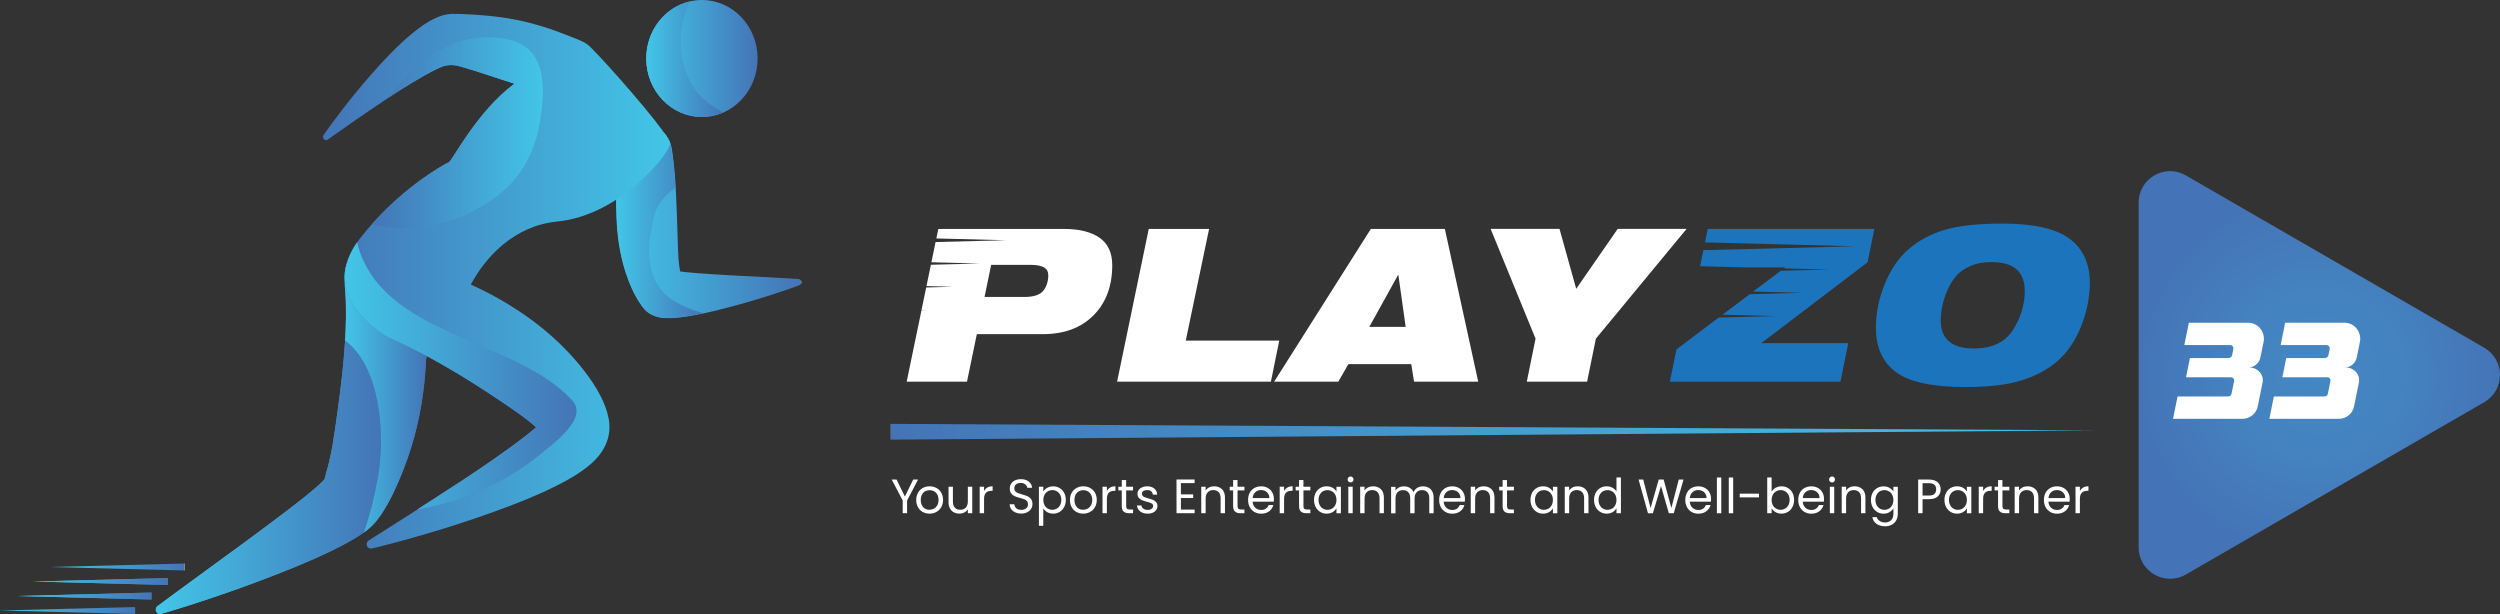<?xml version="1.0" encoding="UTF-8"?>
<svg id="Layer_2" data-name="Layer 2" xmlns="http://www.w3.org/2000/svg" xmlns:xlink="http://www.w3.org/1999/xlink" viewBox="0 0 861.63 211.64">
  <rect x="0" y="0" width="861.63" height="211.64" fill="#333333" stroke="none"/>
  <defs>
    <style>
      .cls-1 {
        fill: url(#New_Gradient_Swatch_3-11);
      }

      .cls-1, .cls-2, .cls-3, .cls-4, .cls-5, .cls-6, .cls-7, .cls-8, .cls-9, .cls-10, .cls-11, .cls-12, .cls-13, .cls-14, .cls-15, .cls-16, .cls-17, .cls-18, .cls-19, .cls-20 {
        stroke-width: 0px;
      }

      .cls-2 {
        fill: url(#linear-gradient);
      }

      .cls-3 {
        fill: url(#New_Gradient_Swatch_3-2);
      }

      .cls-4 {
        fill: url(#linear-gradient-6);
      }

      .cls-5 {
        fill: url(#linear-gradient-5);
      }

      .cls-6 {
        fill: url(#New_Gradient_Swatch_3-4);
      }

      .cls-7 {
        fill: #1c75bc;
      }

      .cls-8 {
        fill: #fff;
      }

      .cls-9 {
        fill: url(#New_Gradient_Swatch_3-6);
      }

      .cls-10 {
        fill: url(#linear-gradient-2);
      }

      .cls-11 {
        fill: url(#linear-gradient-3);
      }

      .cls-12 {
        fill: url(#radial-gradient);
      }

      .cls-13 {
        fill: url(#New_Gradient_Swatch_3-7);
      }

      .cls-14 {
        fill: url(#New_Gradient_Swatch_3-3);
      }

      .cls-15 {
        fill: url(#New_Gradient_Swatch_3-9);
      }

      .cls-16 {
        fill: url(#New_Gradient_Swatch_3-8);
      }

      .cls-17 {
        fill: url(#New_Gradient_Swatch_3-5);
      }

      .cls-18 {
        fill: url(#New_Gradient_Swatch_3);
      }

      .cls-19 {
        fill: url(#linear-gradient-4);
      }

      .cls-20 {
        fill: url(#New_Gradient_Swatch_3-10);
      }
    </style>
    <linearGradient id="New_Gradient_Swatch_3" data-name="New Gradient Swatch 3" x1="-1989.43" y1="76.45" x2="-1925.67" y2="76.45" gradientTransform="translate(-1713.21) rotate(-180) scale(1 -1)" gradientUnits="userSpaceOnUse">
      <stop offset="0" stop-color="#cbeaf1"/>
      <stop offset="0" stop-color="#4474b7"/>
      <stop offset="1" stop-color="#42c6e8"/>
    </linearGradient>
    <linearGradient id="New_Gradient_Swatch_3-2" data-name="New Gradient Swatch 3" x1="-1955.69" y1="76.38" x2="-1925.55" y2="76.38" xlink:href="#New_Gradient_Swatch_3"/>
    <linearGradient id="New_Gradient_Swatch_3-3" data-name="New Gradient Swatch 3" x1="-1974.32" y1="20.16" x2="-1935.95" y2="20.16" xlink:href="#New_Gradient_Swatch_3"/>
    <linearGradient id="New_Gradient_Swatch_3-4" data-name="New Gradient Swatch 3" x1="-1860.16" y1="147.19" x2="-1766.92" y2="147.19" xlink:href="#New_Gradient_Swatch_3"/>
    <linearGradient id="New_Gradient_Swatch_3-5" data-name="New Gradient Swatch 3" x1="-1860.16" y1="133.14" x2="-1831.97" y2="133.14" xlink:href="#New_Gradient_Swatch_3"/>
    <linearGradient id="New_Gradient_Swatch_3-6" data-name="New Gradient Swatch 3" x1="-1844.49" y1="164.53" x2="-1766.92" y2="164.53" xlink:href="#New_Gradient_Swatch_3"/>
    <linearGradient id="New_Gradient_Swatch_3-7" data-name="New Gradient Swatch 3" x1="-1824.51" y1="96.93" x2="-1944.13" y2="96.93" xlink:href="#New_Gradient_Swatch_3"/>
    <linearGradient id="New_Gradient_Swatch_3-8" data-name="New Gradient Swatch 3" x1="-1962.52" y1="20.4" x2="-1935.95" y2="20.4" xlink:href="#New_Gradient_Swatch_3"/>
    <linearGradient id="New_Gradient_Swatch_3-9" data-name="New Gradient Swatch 3" x1="-1911.93" y1="129.56" x2="-1832.08" y2="129.56" xlink:href="#New_Gradient_Swatch_3"/>
    <linearGradient id="New_Gradient_Swatch_3-10" data-name="New Gradient Swatch 3" x1="128.18" y1="45.76" x2="187.12" y2="45.76" gradientTransform="matrix(1,0,0,1,0,0)" xlink:href="#New_Gradient_Swatch_3"/>
    <linearGradient id="linear-gradient" x1="0" y1="210.41" x2="46.55" y2="210.41" gradientUnits="userSpaceOnUse">
      <stop offset="0" stop-color="#42c6e8"/>
      <stop offset="1" stop-color="#4474b7"/>
      <stop offset="1" stop-color="#cbeaf1"/>
    </linearGradient>
    <linearGradient id="linear-gradient-2" x1="5.68" y1="205.42" x2="52.22" y2="205.42" xlink:href="#linear-gradient"/>
    <linearGradient id="linear-gradient-3" x1="5.68" y1="205.42" x2="52.22" y2="205.42" xlink:href="#linear-gradient"/>
    <linearGradient id="linear-gradient-4" x1="11.36" y1="200.42" x2="57.9" y2="200.42" xlink:href="#linear-gradient"/>
    <linearGradient id="linear-gradient-5" x1="11.36" y1="200.42" x2="57.9" y2="200.42" xlink:href="#linear-gradient"/>
    <linearGradient id="linear-gradient-6" x1="17.04" y1="195.42" x2="63.58" y2="195.42" xlink:href="#linear-gradient"/>
    <radialGradient id="radial-gradient" cx="799.36" cy="129.22" fx="799.36" fy="129.22" r="66.37" gradientUnits="userSpaceOnUse">
      <stop offset="0" stop-color="#4487c3"/>
      <stop offset=".44" stop-color="#4482c0"/>
      <stop offset=".94" stop-color="#4474b7"/>
      <stop offset=".96" stop-color="#4474b7"/>
    </radialGradient>
    <linearGradient id="New_Gradient_Swatch_3-11" data-name="New Gradient Swatch 3" x1="307.01" y1="148.8" x2="722.74" y2="148.8" gradientTransform="matrix(1,0,0,1,0,0)" xlink:href="#New_Gradient_Swatch_3"/>
  </defs>
  <g id="Layer_1-2" data-name="Layer 1">
    <g>
      <g>
        <g>
          <g>
            <path class="cls-18" d="M212.49,66.88c.04-2.41.16-4.61.29-6.54.12-1.94.3-3.61.46-4.99.15-1.38.3-2.46.42-3.2.12-.74.19-1.13.19-1.13.63-3.79,3.46-6.96,7.28-7.66,4.87-.89,9.5,2.53,10.35,7.65h0s.06.4.19,1.13c.11.74.27,1.81.42,3.18.15,1.37.34,3.02.48,4.91.15,1.89.3,4.01.41,6.31.23,4.58.4,9.88.57,15.18.07,2.64.13,5.29.32,7.75.1,1.23.25,2.4.45,3.47.04.21.08.42.12.62.66.09,1.34.17,2.02.24,2.75.26,5.6.49,8.36.66,2.77.2,5.46.33,8.03.48,2.58.13,5.01.26,7.26.37,2.26.12,4.33.23,6.17.33,1.84.09,3.44.17,4.77.26,2.65.16,4.17.26,4.17.26.41.03.78.3.93.73.2.58-.09,1.21-.64,1.42h0s-1.44.55-3.97,1.42c-1.27.45-2.81.96-4.58,1.53-1.77.57-3.77,1.23-5.97,1.88-2.2.66-4.58,1.36-7.12,2.05-2.54.71-5.23,1.38-8.04,2.07-2.82.65-5.75,1.3-8.88,1.78-1.57.24-3.17.47-4.97.57-.91.05-1.85.08-3.06,0-.62-.05-1.28-.11-2.29-.37-.52-.15-1.12-.32-2.04-.8l-.35-.19-.42-.26c-.15-.1-.26-.17-.44-.31-.17-.13-.34-.27-.51-.41-.15-.13-.36-.32-.56-.53-.2-.21-.36-.39-.58-.66-.22-.28-.43-.57-.62-.87-.11-.17-.31-.52-.22-.37l-.02-.03-.34-.47c-.11-.16-.21-.28-.39-.59-.31-.51-.66-1.1-.89-1.53-.52-.93-.99-1.86-1.4-2.78-.84-1.85-1.52-3.68-2.1-5.46-1.17-3.56-1.88-6.95-2.37-10.16-.46-3.21-.69-6.24-.8-9.07-.12-2.83-.13-5.47-.08-7.88Z"/>
            <path class="cls-3" d="M212.37,66.81c.04-2.41.16-4.61.29-6.54.12-1.94.3-3.61.46-4.99.15-1.38.3-2.46.42-3.2.12-.74.19-1.13.19-1.13.63-3.79,3.46-6.96,7.28-7.66,4.87-.89,9.37,2.24,10.35,7.65h0s.06.4.19,1.13c.11.74.27,1.81.42,3.18.15,1.37.34,3.02.48,4.91.11,1.39.22,2.91.31,4.54-4.47,3.09-7.36,7.25-7.95,12.86-2.3,9.68-1.54,20.16,6.91,25.81,3.41,2.15,7.03,3.59,10.76,4.55-1.83.39-3.7.77-5.66,1.06-1.57.24-3.17.47-4.97.57-.91.05-1.85.08-3.06,0-.62-.05-1.28-.11-2.29-.37-.52-.15-1.12-.32-2.04-.8l-.35-.19-.42-.26c-.15-.1-.26-.17-.44-.31-.17-.13-.34-.27-.51-.41-.15-.13-.36-.32-.56-.53-.2-.21-.36-.39-.58-.66-.22-.28-.43-.57-.62-.87-.11-.17-.31-.52-.22-.37l-.02-.03-.34-.47c-.11-.16-.21-.28-.39-.59-.31-.51-.66-1.1-.89-1.53-.52-.93-.99-1.86-1.4-2.78-.84-1.85-1.52-3.68-2.1-5.46-1.17-3.56-1.88-6.95-2.37-10.16-.46-3.21-.69-6.24-.8-9.07-.12-2.83-.13-5.47-.08-7.88Z"/>
          </g>
          <path class="cls-14" d="M222.74,20.16c0,11.14,8.59,20.16,19.19,20.16s19.19-9.03,19.19-20.16S252.52,0,241.92,0s-19.19,9.03-19.19,20.16Z"/>
          <path class="cls-6" d="M55.52,211.59s2.34-.66,6.38-1.92c2.03-.61,4.47-1.4,7.27-2.33,2.79-.93,5.96-1.96,9.38-3.17,3.43-1.19,7.13-2.53,11.03-4,3.91-1.46,8.01-3.08,12.26-4.8,4.23-1.78,8.61-3.64,13.07-5.85,2.24-1.1,4.5-2.26,6.86-3.66,1.19-.7,2.4-1.45,3.74-2.42.69-.52,1.38-1.02,2.22-1.79.39-.34.9-.86,1.37-1.36.29-.34.58-.7.87-1.06l.1-.14c.49-.73.16-.23.27-.41l.07-.09.14-.18.57-.72c.27-.38.58-.87.86-1.31.64-1,.98-1.62,1.41-2.35.81-1.42,1.5-2.77,2.15-4.11,1.29-2.67,2.38-5.25,3.39-7.82,2.01-5.11,3.56-10.15,4.75-15.1,1.17-4.95,1.98-9.8,2.48-14.46.52-4.66.77-9.12.77-13.31.01-4.19-.23-8.09-.65-11.61-.42-3.53-1.07-6.67-1.72-9.28-.69-2.64-1.41-4.73-1.98-6.17-.59-1.45-.93-2.21-.93-2.21-2.87-6.31-10.06-8.98-16.06-5.97-4.45,2.23-7,6.96-6.85,11.83l.08,2.49s.01.44.09,1.21c.04.37.05.93.11,1.52.06.58.05,1.37.12,2.16.06,1.69.09,3.8.08,6.34-.04,2.54-.16,5.5-.36,8.79-.22,3.29-.53,6.91-.94,10.77-.43,3.85-.95,7.95-1.52,12.16-.55,4.22-1.18,8.58-1.91,12.86-.39,2.12-.83,4.21-1.33,6.15-.25.96-.51,1.88-.76,2.7-.12.38-.44,2.06-.67,2.34-.51.58-1.24,1.28-2,1.97-1.55,1.39-3.29,2.83-5.06,4.25-3.57,2.81-7.23,5.63-10.83,8.3-3.58,2.72-7.11,5.28-10.45,7.75-3.36,2.45-6.54,4.77-9.47,6.91-2.94,2.15-5.64,4.13-8.03,5.88-2.4,1.74-4.49,3.26-6.21,4.54-3.44,2.53-5.4,4-5.4,4-.65.49-.8,1.43-.33,2.12.36.53.98.74,1.55.58Z"/>
          <g>
            <path class="cls-17" d="M118.94,117.42c.17-2.92.28-5.58.31-7.88.01-2.54-.02-4.65-.08-6.34-.08-.8-.06-1.58-.12-2.16-.06-.59-.07-1.15-.11-1.52-.08-.78-.09-1.21-.09-1.21l-.08-2.49c-.15-4.87,2.4-9.6,6.85-11.83,6-3.01,13.19-.34,16.06,5.97,0,0,.34.75.93,2.21.57,1.44,1.29,3.53,1.98,6.17.65,2.61,1.3,5.76,1.72,9.28.42,3.52.66,7.43.65,11.61,0,4.19-.25,8.66-.77,13.31-.5,4.66-1.31,9.51-2.48,14.46-1.18,4.95-2.74,9.99-4.75,15.1-1.01,2.57-2.1,5.15-3.39,7.82-.65,1.33-1.35,2.69-2.15,4.11-.42.73-.77,1.35-1.41,2.35-.28.44-.59.93-.86,1.31l-.57.72-.14.18-.07.09c-.12.18.22-.33-.27.41l-.1.14c-.28.36-.57.72-.87,1.06-.47.51-.98,1.03-1.37,1.36-.85.77-1.53,1.28-2.22,1.79-.05.04-.1.07-.16.11,2.21-6.39,3.84-13.06,4.99-19.81,2.43-14.69.53-37.45-11.41-46.31Z"/>
            <path class="cls-9" d="M54.31,208.89s1.96-1.47,5.4-4c1.71-1.28,3.8-2.81,6.21-4.54,2.39-1.75,5.09-3.72,8.03-5.88,2.93-2.14,6.11-4.46,9.47-6.91,3.34-2.47,6.87-5.03,10.45-7.75,3.6-2.67,7.26-5.48,10.83-8.3,1.77-1.42,3.51-2.86,5.06-4.25.77-.69,1.49-1.39,2-1.97.22-.27.55-1.96.67-2.34.25-.81.52-1.73.76-2.7.5-1.93.94-4.03,1.33-6.15.73-4.28,1.36-8.64,1.91-12.86.58-4.22,1.1-8.31,1.52-12.16.41-3.86.72-7.48.94-10.77.02-.31.03-.6.05-.91,11.94,8.85,13.84,31.62,11.41,46.31-1.15,6.75-2.78,13.42-4.99,19.81-1.28.91-2.44,1.63-3.58,2.31-2.36,1.4-4.62,2.57-6.86,3.66-4.46,2.22-8.84,4.07-13.07,5.85-4.25,1.72-8.35,3.34-12.26,4.8-3.9,1.47-7.6,2.81-11.03,4-3.42,1.21-6.59,2.24-9.38,3.17-2.79.93-5.24,1.72-7.27,2.33-4.04,1.26-6.38,1.92-6.38,1.92-.56.16-1.19-.05-1.55-.58-.46-.68-.31-1.63.33-2.12Z"/>
          </g>
          <path class="cls-13" d="M228.41,45.12c1.72,2.14,2.51,3.72,2.51,4.35,0,3.23-16.89,24.73-38.88,26.88-15.15,1.48-24.96,12.65-29.77,21.74,1.44.64,2.91,1.32,4.42,2.07,3.66,1.84,7.51,4.01,11.44,6.58,3.93,2.55,7.94,5.5,11.87,8.99,3.95,3.48,7.78,7.46,11.54,12.32,1.88,2.47,3.75,5.1,5.54,8.62.44.87.88,1.86,1.3,2.9l.31.83.15.42.19.56c.12.39.24.78.35,1.17l.1.48.02.12v.06c.23.79.13.46.2.75.12.56.23,1.16.28,1.69.12,1.12.09,2.17-.01,3.12-.05.44-.13.92-.21,1.33-.08.39-.18.78-.29,1.17-.1.34-.21.67-.33,1-.12.33-.23.58-.35.87-.48,1.09-.98,1.93-1.43,2.6-.47.7-.9,1.24-1.32,1.74-1.66,1.91-3.05,3-4.39,4.03-1.33,1-2.59,1.82-3.83,2.59-2.48,1.5-4.87,2.74-7.23,3.91-2.35,1.17-4.69,2.19-6.99,3.17-2.3.98-4.56,1.91-6.8,2.76-8.93,3.44-17.29,6.2-24.5,8.43-3.6,1.11-6.92,2.06-9.86,2.9-2.93.85-5.51,1.54-7.63,2.09-4.24,1.12-6.69,1.68-6.69,1.68h0c-.58.13-1.21-.13-1.54-.69-.41-.72-.19-1.65.49-2.08,0,0,2.13-1.35,5.85-3.71,1.86-1.19,4.11-2.63,6.71-4.25,2.58-1.65,5.48-3.51,8.65-5.54,3.16-2.02,6.57-4.24,10.15-6.58,3.57-2.36,7.32-4.84,11.11-7.48,3.78-2.63,7.65-5.38,11.31-8.22,1.37-1.06,2.71-2.13,3.95-3.21-.41-.37-.83-.75-1.27-1.12-1.47-1.25-3.12-2.5-4.81-3.69-1.69-1.22-3.43-2.4-5.16-3.58-3.48-2.32-6.92-4.58-10.21-6.67-3.3-2.08-6.46-4-9.39-5.68-5.85-3.39-10.72-5.89-13.97-7.47-1.64-.77-2.86-1.35-3.69-1.71-.81-.37-1.24-.56-1.24-.56l-1.17-.53c-.89-.41-1.73-.93-2.49-1.54-6.03-4.09-20.04-16.06-7.39-32.46,12.77-16.55,29.11-25.72,30.7-26.35,1.08-.43,9.55-17.35,22.58-27.09-1.4-.44-2.82-.9-4.27-1.36-2.9-.95-5.9-1.94-8.95-2.94-1.53-.47-3.07-.94-4.61-1.38l-1.35-.37c-.57-.16-1.15-.26-1.74-.31-.01,0-.03,0-.04,0-1.56-.13-3.13.12-4.57.76-.51.23-1.04.47-1.56.73-2.73,1.37-5.54,2.96-8.22,4.59-2.7,1.62-5.29,3.31-7.77,4.92-2.46,1.62-4.79,3.19-6.94,4.66-2.15,1.48-4.12,2.83-5.86,4.04-1.74,1.22-3.26,2.29-4.51,3.16-2.5,1.76-3.94,2.77-3.94,2.77-.35.25-.83.26-1.2-.02-.47-.36-.58-1.05-.24-1.54,0,0,1.02-1.49,2.88-4.02.92-1.27,2.07-2.79,3.41-4.52,1.34-1.72,2.85-3.68,4.56-5.76,1.7-2.08,3.58-4.32,5.62-6.64,2.04-2.34,4.26-4.73,6.65-7.2,2.42-2.43,4.97-4.93,7.95-7.3,1.49-1.19,3.07-2.39,4.94-3.51.95-.56,1.97-1.12,3.2-1.63,1.25-.5,2.65-1.03,4.83-1.18l3.67.05c.95.05,1.9.1,2.85.14,1.82.1,3.62.25,5.4.4,3.55.32,7.02.78,10.35,1.44,3.32.67,6.5,1.49,9.47,2.43,2.98.91,5.76,1.93,8.31,2.96,2.54,1.04,5,1.8,6.85,3.12,2.25,1.61,19.45,20.78,25.99,29.8"/>
          <path class="cls-16" d="M237.81.47c-5.59,10.89-3.97,26.59,5.36,34.21,1.9,1.66,3.96,3,6.14,4.1-2.27,1-4.77,1.55-7.39,1.55-10.6,0-19.19-9.03-19.19-20.16,0-9.65,6.46-17.72,15.08-19.69Z"/>
          <path class="cls-15" d="M158.4,166.18c3.57-2.36,7.32-4.84,11.11-7.48,3.78-2.63,7.65-5.38,11.31-8.22,1.37-1.06,2.71-2.13,3.95-3.21-.41-.37-.83-.75-1.27-1.12-1.47-1.25-3.12-2.5-4.81-3.69-1.69-1.22-3.43-2.4-5.16-3.58-3.48-2.32-6.92-4.58-10.21-6.67-3.3-2.08-6.46-4-9.39-5.68-5.85-3.39-10.72-5.89-13.97-7.47-1.64-.77-2.86-1.35-3.69-1.71-.81-.37-1.24-.56-1.24-.56l-1.17-.53c-.89-.41-1.73-.93-2.49-1.54-5.87-3.98-19.31-15.45-8.31-31.2,8,32.51,54.17,32.75,74.05,54.39,6.14,6.45-6.91,15.32-13.81,20.97-12.42,9.14-25.74,14.28-39.48,16.7,1.41-.9,2.88-1.84,4.41-2.83,3.16-2.02,6.57-4.24,10.15-6.58Z"/>
          <path class="cls-20" d="M175.63,13.71c-18.23-3.96-31.31,6.69-41.78,19.98.11-.08.22-.15.34-.22,2.47-1.61,5.06-3.3,7.77-4.92,2.68-1.64,5.49-3.23,8.22-4.59.62-.31,1.24-.6,1.85-.86,1.25-.54,2.61-.77,3.96-.66.18-.02,1.33.12,1.66.22l1.8.5c1.54.43,3.08.9,4.61,1.38,3.05,1,6.04,1.99,8.95,2.94,1.45.46,2.88.92,4.27,1.36-13.03,9.74-21.49,26.67-22.58,27.09-1.41.54-14.6,7.82-26.51,21.29,16.09,4.41,35.69-1.66,47.45-13.49,5.37-5.65,8.44-12.1,9.98-19.36,2.3-11.29,3.84-27.42-9.98-30.65Z"/>
        </g>
        <g>
          <polygon class="cls-2" points="46.55 211.61 0 210.41 46.55 209.21 46.55 211.61"/>
          <polygon class="cls-10" points="52.22 206.62 5.68 205.42 52.22 204.22 52.22 206.62"/>
          <polygon class="cls-11" points="52.22 206.62 5.68 205.42 52.22 204.22 52.22 206.62"/>
          <polygon class="cls-19" points="57.9 201.62 11.36 200.42 57.9 199.22 57.9 201.62"/>
          <polygon class="cls-5" points="57.9 201.62 11.36 200.42 57.9 199.22 57.9 201.62"/>
          <polygon class="cls-4" points="63.58 196.62 17.04 195.42 63.58 194.22 63.58 196.62"/>
        </g>
      </g>
      <g>
        <g>
          <path class="cls-12" d="M737.09,129.22v-59.39c0-8.34,9.03-13.55,16.25-9.38l51.43,29.7,51.43,29.7c7.22,4.17,7.22,14.59,0,18.76l-51.43,29.7-51.43,29.7c-7.22,4.17-16.25-1.04-16.25-9.38v-59.39Z"/>
          <g>
            <path class="cls-8" d="M768.2,123.37c.25,0,.48-.09.69-.26.21-.17.34-.39.4-.64l.43-2.22c.06-.35-.02-.65-.24-.92-.22-.27-.5-.4-.85-.4h-15.8l1.56-7.71h20.34c.88,0,1.69.18,2.44.54s1.36.85,1.84,1.47c.49.62.84,1.32,1.06,2.11.22.79.25,1.61.09,2.46l-1.09,5.35c-.19,1.01-.69,1.85-1.51,2.53-.82.68-1.75,1.02-2.79,1.02h.71c.69,0,1.33.15,1.92.45.58.3,1.08.69,1.49,1.18.41.49.7,1.05.87,1.68s.18,1.28.02,1.94l-1.61,7.95c-.25,1.32-.88,2.4-1.89,3.22-1.01.82-2.18,1.23-3.5,1.23h-23.84l1.56-7.71h17.5c.25,0,.48-.09.69-.26.21-.17.34-.39.4-.64l.9-4.4c.06-.35-.02-.65-.24-.92-.22-.27-.5-.4-.85-.4h-15.47l1.32-6.62h13.43Z"/>
            <path class="cls-8" d="M801.4,123.37c.25,0,.48-.09.69-.26.21-.17.34-.39.4-.64l.43-2.22c.06-.35-.02-.65-.24-.92-.22-.27-.5-.4-.85-.4h-15.8l1.56-7.71h20.34c.88,0,1.69.18,2.44.54s1.36.85,1.84,1.47c.49.62.84,1.32,1.06,2.11.22.79.25,1.61.09,2.46l-1.09,5.35c-.19,1.01-.69,1.85-1.51,2.53-.82.68-1.75,1.02-2.79,1.02h.71c.69,0,1.33.15,1.92.45.58.3,1.08.69,1.49,1.18.41.49.7,1.05.87,1.68s.18,1.28.02,1.94l-1.61,7.95c-.25,1.32-.88,2.4-1.89,3.22-1.01.82-2.18,1.23-3.5,1.23h-23.84l1.56-7.71h17.5c.25,0,.48-.09.69-.26.21-.17.34-.39.4-.64l.9-4.4c.06-.35-.02-.65-.24-.92-.22-.27-.5-.4-.85-.4h-15.47l1.32-6.62h13.43Z"/>
          </g>
        </g>
        <g>
          <polygon class="cls-1" points="307.01 146.09 722.74 148.31 307.02 151.52 307.01 146.09"/>
          <g>
            <path class="cls-8" d="M316.41,165.28l-3.78,7.22v4.38h-1.51v-4.38l-3.79-7.22h1.68l2.86,5.87,2.86-5.87h1.68Z"/>
            <path class="cls-8" d="M318,176.45c-.69-.39-1.24-.94-1.63-1.66-.39-.72-.59-1.54-.59-2.49s.2-1.76.61-2.47c.41-.72.96-1.26,1.66-1.65.7-.38,1.48-.57,2.35-.57s1.65.19,2.35.57c.7.38,1.25.93,1.66,1.64.4.71.61,1.54.61,2.48s-.21,1.77-.62,2.49c-.42.72-.98,1.27-1.69,1.66-.71.39-1.5.58-2.36.58s-1.63-.19-2.32-.58ZM321.86,175.32c.48-.25.86-.64,1.16-1.15.29-.51.44-1.13.44-1.86s-.14-1.35-.43-1.86c-.29-.51-.67-.89-1.13-1.14-.47-.25-.97-.37-1.51-.37s-1.06.13-1.52.37c-.46.25-.83.63-1.11,1.14-.28.51-.42,1.13-.42,1.86s.14,1.37.41,1.88c.27.51.63.89,1.09,1.14.45.25.95.37,1.5.37s1.05-.13,1.53-.38Z"/>
            <path class="cls-8" d="M335.09,167.76v9.12h-1.51v-1.35c-.29.47-.69.83-1.21,1.09s-1.08.39-1.71.39c-.71,0-1.35-.15-1.91-.44-.57-.29-1.01-.73-1.34-1.32s-.49-1.3-.49-2.15v-5.34h1.5v5.14c0,.9.23,1.59.68,2.07s1.08.72,1.86.72,1.45-.25,1.91-.75c.47-.5.7-1.23.7-2.18v-5.01h1.51Z"/>
            <path class="cls-8" d="M340.3,168.03c.49-.29,1.1-.43,1.81-.43v1.56h-.4c-1.7,0-2.55.92-2.55,2.76v4.96h-1.51v-9.12h1.51v1.48c.27-.52.65-.93,1.14-1.21Z"/>
            <path class="cls-8" d="M349.92,176.59c-.6-.27-1.08-.65-1.42-1.13s-.52-1.04-.53-1.67h1.61c.06.54.28,1,.67,1.37.39.37.97.56,1.72.56s1.29-.18,1.71-.54c.42-.36.62-.82.62-1.39,0-.44-.12-.8-.37-1.08-.24-.28-.55-.49-.91-.63-.37-.14-.86-.3-1.48-.47-.77-.2-1.38-.4-1.84-.6-.46-.2-.85-.51-1.18-.94s-.49-1-.49-1.72c0-.63.16-1.19.48-1.68.32-.49.77-.87,1.36-1.13s1.25-.4,2.01-.4c1.09,0,1.98.27,2.67.82.69.54,1.08,1.27,1.17,2.16h-1.66c-.06-.44-.29-.83-.7-1.17-.41-.34-.95-.51-1.63-.51-.63,0-1.15.16-1.55.49s-.6.79-.6,1.37c0,.42.12.77.36,1.03.24.27.53.47.88.61.35.14.84.3,1.47.47.77.21,1.38.42,1.85.62s.87.52,1.2.95c.33.43.5,1.01.5,1.74,0,.57-.15,1.1-.45,1.6-.3.5-.74.9-1.33,1.21-.59.31-1.28.47-2.08.47s-1.45-.14-2.06-.41Z"/>
            <path class="cls-8" d="M360.92,168.14c.59-.35,1.28-.52,2.07-.52s1.54.19,2.21.58c.66.39,1.18.93,1.56,1.64.38.7.57,1.52.57,2.45s-.19,1.74-.57,2.46c-.38.72-.9,1.28-1.56,1.68-.66.4-1.4.6-2.21.6s-1.46-.17-2.06-.52c-.59-.35-1.05-.78-1.36-1.31v6.01h-1.51v-13.45h1.51v1.68c.3-.52.75-.96,1.34-1.31ZM365.36,170.49c-.28-.51-.65-.9-1.12-1.17-.47-.27-.99-.4-1.56-.4s-1.07.14-1.54.41c-.47.27-.85.67-1.13,1.18-.28.52-.42,1.11-.42,1.79s.14,1.29.42,1.81c.28.52.66.91,1.13,1.18.47.27.98.41,1.54.41s1.08-.14,1.56-.41c.47-.27.85-.67,1.12-1.18s.42-1.12.42-1.82-.14-1.29-.42-1.8Z"/>
            <path class="cls-8" d="M370.98,176.45c-.69-.39-1.24-.94-1.63-1.66-.39-.72-.59-1.54-.59-2.49s.2-1.76.61-2.47c.41-.72.96-1.26,1.66-1.65.7-.38,1.48-.57,2.35-.57s1.65.19,2.35.57c.7.38,1.25.93,1.66,1.64.4.71.61,1.54.61,2.48s-.21,1.77-.62,2.49c-.42.72-.98,1.27-1.69,1.66-.71.39-1.5.58-2.36.58s-1.63-.19-2.32-.58ZM374.83,175.32c.48-.25.86-.64,1.16-1.15.29-.51.44-1.13.44-1.86s-.14-1.35-.43-1.86c-.29-.51-.67-.89-1.13-1.14-.47-.25-.97-.37-1.51-.37s-1.06.13-1.52.37c-.46.25-.83.63-1.11,1.14-.28.51-.42,1.13-.42,1.86s.14,1.37.41,1.88c.27.51.63.89,1.09,1.14.45.25.95.37,1.5.37s1.05-.13,1.53-.38Z"/>
            <path class="cls-8" d="M382.63,168.03c.49-.29,1.1-.43,1.81-.43v1.56h-.4c-1.7,0-2.55.92-2.55,2.76v4.96h-1.51v-9.12h1.51v1.48c.27-.52.65-.93,1.14-1.21Z"/>
            <path class="cls-8" d="M388.14,169.01v5.38c0,.44.09.76.28.94.19.18.52.27.98.27h1.11v1.28h-1.36c-.84,0-1.48-.19-1.9-.58-.42-.39-.63-1.03-.63-1.91v-5.38h-1.18v-1.25h1.18v-2.3h1.51v2.3h2.38v1.25h-2.38Z"/>
            <path class="cls-8" d="M393.7,176.67c-.56-.24-.99-.57-1.31-1-.32-.43-.5-.92-.53-1.47h1.56c.04.46.26.83.64,1.11.38.29.88.43,1.51.43.58,0,1.03-.13,1.36-.38.33-.26.5-.58.5-.97s-.18-.7-.53-.89c-.36-.19-.9-.39-1.65-.57-.68-.18-1.23-.36-1.66-.54-.43-.18-.79-.45-1.1-.82-.31-.36-.46-.83-.46-1.42,0-.47.14-.89.42-1.28.28-.39.67-.7,1.18-.92.51-.23,1.09-.34,1.75-.34,1.01,0,1.83.26,2.45.77.62.51.95,1.21,1,2.1h-1.51c-.03-.48-.22-.86-.57-1.15-.35-.29-.82-.43-1.41-.43-.54,0-.98.12-1.3.35-.32.23-.48.54-.48.92,0,.3.1.55.29.74s.44.35.73.47.7.25,1.22.39c.65.18,1.19.35,1.6.52.41.17.76.43,1.06.77.29.34.45.79.46,1.35,0,.5-.14.95-.42,1.35s-.67.71-1.17.94c-.51.23-1.08.34-1.74.34-.7,0-1.33-.12-1.88-.36Z"/>
            <path class="cls-8" d="M407,166.51v3.88h4.23v1.25h-4.23v3.99h4.73v1.25h-6.24v-11.62h6.24v1.25h-4.73Z"/>
            <path class="cls-8" d="M421.16,168.6c.69.67,1.03,1.64,1.03,2.9v5.38h-1.5v-5.16c0-.91-.23-1.61-.68-2.09s-1.08-.72-1.86-.72-1.43.25-1.91.75c-.47.5-.71,1.23-.71,2.18v5.04h-1.51v-9.12h1.51v1.3c.3-.47.71-.83,1.22-1.08s1.08-.38,1.71-.38c1.11,0,2.01.34,2.7,1.01Z"/>
            <path class="cls-8" d="M426.52,169.01v5.38c0,.44.09.76.28.94.19.18.52.27.98.27h1.11v1.28h-1.36c-.84,0-1.48-.19-1.9-.58-.42-.39-.63-1.03-.63-1.91v-5.38h-1.18v-1.25h1.18v-2.3h1.51v2.3h2.38v1.25h-2.38Z"/>
            <path class="cls-8" d="M439,172.89h-7.29c.06.9.36,1.6.92,2.11.56.5,1.24.76,2.04.76.65,0,1.2-.15,1.64-.46.44-.31.75-.71.92-1.22h1.63c-.24.88-.73,1.59-1.46,2.14-.73.55-1.64.82-2.73.82-.87,0-1.64-.19-2.32-.58-.68-.39-1.22-.94-1.61-1.66-.39-.72-.58-1.54-.58-2.49s.19-1.77.57-2.48c.38-.71.91-1.26,1.59-1.64.68-.38,1.47-.57,2.35-.57s1.63.19,2.3.57c.67.38,1.18.9,1.54,1.56.36.66.54,1.41.54,2.24,0,.29-.02.59-.05.92ZM437.1,170.17c-.26-.42-.6-.73-1.04-.95-.44-.22-.92-.32-1.46-.32-.77,0-1.42.24-1.96.73-.54.49-.85,1.17-.92,2.03h5.76c0-.58-.13-1.07-.38-1.49Z"/>
            <path class="cls-8" d="M443.7,168.03c.49-.29,1.1-.43,1.81-.43v1.56h-.4c-1.7,0-2.55.92-2.55,2.76v4.96h-1.51v-9.12h1.51v1.48c.27-.52.65-.93,1.14-1.21Z"/>
            <path class="cls-8" d="M449.24,169.01v5.38c0,.44.09.76.28.94.19.18.52.27.98.27h1.11v1.28h-1.36c-.84,0-1.48-.19-1.9-.58-.42-.39-.63-1.03-.63-1.91v-5.38h-1.18v-1.25h1.18v-2.3h1.51v2.3h2.38v1.25h-2.38Z"/>
            <path class="cls-8" d="M453.45,169.83c.38-.7.9-1.25,1.56-1.64s1.4-.58,2.21-.58,1.49.17,2.08.52c.59.34,1.03.78,1.31,1.3v-1.66h1.53v9.12h-1.53v-1.7c-.3.53-.75.97-1.34,1.32-.59.35-1.28.52-2.07.52s-1.54-.2-2.2-.6c-.65-.4-1.17-.96-1.55-1.68-.38-.72-.57-1.54-.57-2.46s.19-1.75.57-2.45ZM460.19,170.51c-.28-.51-.65-.9-1.12-1.17-.47-.27-.99-.41-1.56-.41s-1.08.13-1.55.4c-.47.27-.84.65-1.11,1.17-.28.51-.42,1.11-.42,1.8s.14,1.31.42,1.82c.28.52.65.91,1.11,1.18.47.27.98.41,1.55.41s1.08-.14,1.56-.41c.47-.27.85-.67,1.12-1.18s.42-1.12.42-1.81-.14-1.29-.42-1.8Z"/>
            <path class="cls-8" d="M464.75,165.98c-.2-.2-.3-.44-.3-.73s.1-.53.3-.73c.2-.2.44-.3.73-.3s.51.1.71.3c.19.2.29.44.29.73s-.1.53-.29.73c-.19.2-.43.3-.71.3s-.53-.1-.73-.3ZM466.21,167.76v9.12h-1.51v-9.12h1.51Z"/>
            <path class="cls-8" d="M475.93,168.6c.69.67,1.03,1.64,1.03,2.9v5.38h-1.5v-5.16c0-.91-.23-1.61-.68-2.09s-1.08-.72-1.86-.72-1.43.25-1.91.75c-.47.5-.71,1.23-.71,2.18v5.04h-1.51v-9.12h1.51v1.3c.3-.47.71-.83,1.22-1.08s1.08-.38,1.71-.38c1.11,0,2.01.34,2.7,1.01Z"/>
            <path class="cls-8" d="M492.31,168.04c.55.29.99.74,1.31,1.32.32.59.48,1.3.48,2.15v5.38h-1.5v-5.16c0-.91-.22-1.61-.67-2.09s-1.06-.72-1.82-.72-1.41.25-1.88.76c-.47.5-.7,1.23-.7,2.19v5.03h-1.5v-5.16c0-.91-.22-1.61-.67-2.09s-1.06-.72-1.82-.72-1.41.25-1.88.76c-.47.5-.7,1.23-.7,2.19v5.03h-1.51v-9.12h1.51v1.31c.3-.48.7-.84,1.21-1.1.5-.26,1.06-.38,1.67-.38.77,0,1.44.17,2.03.52.59.34,1.03.85,1.31,1.51.25-.64.68-1.14,1.26-1.5.59-.35,1.24-.53,1.96-.53s1.34.15,1.9.44Z"/>
            <path class="cls-8" d="M504.85,172.89h-7.29c.06.9.36,1.6.92,2.11.56.5,1.24.76,2.04.76.65,0,1.2-.15,1.64-.46.44-.31.75-.71.92-1.22h1.63c-.24.88-.73,1.59-1.46,2.14-.73.55-1.64.82-2.73.82-.87,0-1.64-.19-2.32-.58-.68-.39-1.22-.94-1.61-1.66-.39-.72-.58-1.54-.58-2.49s.19-1.77.57-2.48c.38-.71.91-1.26,1.59-1.64.68-.38,1.47-.57,2.35-.57s1.63.19,2.3.57c.67.38,1.18.9,1.54,1.56.36.66.54,1.41.54,2.24,0,.29-.02.59-.05.92ZM502.96,170.17c-.26-.42-.6-.73-1.04-.95-.44-.22-.92-.32-1.46-.32-.77,0-1.42.24-1.96.73-.54.49-.85,1.17-.92,2.03h5.76c0-.58-.13-1.07-.38-1.49Z"/>
            <path class="cls-8" d="M514.04,168.6c.69.67,1.03,1.64,1.03,2.9v5.38h-1.5v-5.16c0-.91-.23-1.61-.68-2.09s-1.08-.72-1.86-.72-1.43.25-1.91.75c-.47.5-.71,1.23-.71,2.18v5.04h-1.51v-9.12h1.51v1.3c.3-.47.71-.83,1.22-1.08s1.08-.38,1.71-.38c1.11,0,2.01.34,2.7,1.01Z"/>
            <path class="cls-8" d="M519.4,169.01v5.38c0,.44.09.76.28.94.19.18.52.27.98.27h1.11v1.28h-1.36c-.84,0-1.48-.19-1.9-.58-.42-.39-.63-1.03-.63-1.91v-5.38h-1.18v-1.25h1.18v-2.3h1.51v2.3h2.38v1.25h-2.38Z"/>
            <path class="cls-8" d="M528.05,169.83c.38-.7.9-1.25,1.56-1.64s1.4-.58,2.21-.58,1.49.17,2.08.52c.59.34,1.03.78,1.31,1.3v-1.66h1.53v9.12h-1.53v-1.7c-.3.53-.75.97-1.34,1.32-.59.35-1.28.52-2.07.52s-1.54-.2-2.2-.6c-.65-.4-1.17-.96-1.55-1.68-.38-.72-.57-1.54-.57-2.46s.19-1.75.57-2.45ZM534.79,170.51c-.28-.51-.65-.9-1.12-1.17-.47-.27-.99-.41-1.56-.41s-1.08.13-1.55.4c-.47.27-.84.65-1.11,1.17-.28.51-.42,1.11-.42,1.8s.14,1.31.42,1.82c.28.52.65.91,1.11,1.18.47.27.98.41,1.55.41s1.08-.14,1.56-.41c.47-.27.85-.67,1.12-1.18s.42-1.12.42-1.81-.14-1.29-.42-1.8Z"/>
            <path class="cls-8" d="M546.44,168.6c.69.67,1.03,1.64,1.03,2.9v5.38h-1.5v-5.16c0-.91-.23-1.61-.68-2.09s-1.08-.72-1.86-.72-1.43.25-1.91.75c-.47.5-.71,1.23-.71,2.18v5.04h-1.51v-9.12h1.51v1.3c.3-.47.71-.83,1.22-1.08s1.08-.38,1.71-.38c1.11,0,2.01.34,2.7,1.01Z"/>
            <path class="cls-8" d="M549.96,169.83c.38-.7.9-1.25,1.56-1.64s1.4-.58,2.22-.58c.71,0,1.37.16,1.98.49.61.33,1.08.76,1.4,1.29v-4.83h1.53v12.32h-1.53v-1.71c-.3.54-.74.99-1.33,1.34-.59.35-1.28.52-2.06.52s-1.55-.2-2.21-.6-1.18-.96-1.56-1.68c-.38-.72-.57-1.54-.57-2.46s.19-1.75.57-2.45ZM556.7,170.51c-.28-.51-.65-.9-1.12-1.17-.47-.27-.99-.41-1.56-.41s-1.08.13-1.55.4c-.47.27-.84.65-1.11,1.17-.28.51-.42,1.11-.42,1.8s.14,1.31.42,1.82c.28.52.65.91,1.11,1.18.47.27.98.41,1.55.41s1.08-.14,1.56-.41c.47-.27.85-.67,1.12-1.18s.42-1.12.42-1.81-.14-1.29-.42-1.8Z"/>
            <path class="cls-8" d="M580.23,165.28l-3.36,11.6h-1.7l-2.7-9.34-2.8,9.34-1.68.02-3.25-11.62h1.61l2.53,9.84,2.8-9.84h1.7l2.66,9.8,2.55-9.8h1.63Z"/>
            <path class="cls-8" d="M589.68,172.89h-7.29c.06.9.36,1.6.92,2.11.56.5,1.24.76,2.04.76.65,0,1.2-.15,1.64-.46.44-.31.75-.71.92-1.22h1.63c-.24.88-.73,1.59-1.46,2.14-.73.55-1.64.82-2.73.82-.87,0-1.64-.19-2.32-.58-.68-.39-1.22-.94-1.61-1.66-.39-.72-.58-1.54-.58-2.49s.19-1.77.57-2.48c.38-.71.91-1.26,1.59-1.64.68-.38,1.47-.57,2.35-.57s1.63.19,2.3.57c.67.38,1.18.9,1.54,1.56.36.66.54,1.41.54,2.24,0,.29-.02.59-.05.92ZM587.78,170.17c-.26-.42-.6-.73-1.04-.95-.44-.22-.92-.32-1.46-.32-.77,0-1.42.24-1.96.73-.54.49-.85,1.17-.92,2.03h5.76c0-.58-.13-1.07-.38-1.49Z"/>
            <path class="cls-8" d="M593.24,164.57v12.32h-1.51v-12.32h1.51Z"/>
            <path class="cls-8" d="M597.34,164.57v12.32h-1.51v-12.32h1.51Z"/>
            <path class="cls-8" d="M606.24,170.14v1.28h-6.64v-1.28h6.64Z"/>
            <path class="cls-8" d="M611.96,168.13c.6-.34,1.28-.52,2.05-.52.82,0,1.56.19,2.21.58.65.39,1.17.93,1.55,1.64.38.7.57,1.52.57,2.45s-.19,1.74-.57,2.46c-.38.72-.9,1.28-1.56,1.68-.66.4-1.4.6-2.21.6s-1.48-.17-2.07-.52c-.59-.34-1.04-.78-1.34-1.31v1.68h-1.51v-12.32h1.51v4.89c.31-.54.77-.99,1.36-1.33ZM616.37,170.49c-.28-.51-.65-.9-1.12-1.17-.47-.27-.99-.4-1.56-.4s-1.07.14-1.54.41c-.47.27-.85.67-1.13,1.18-.28.52-.42,1.11-.42,1.79s.14,1.29.42,1.81c.28.52.66.91,1.13,1.18.47.27.98.41,1.54.41s1.08-.14,1.56-.41c.47-.27.85-.67,1.12-1.18s.42-1.12.42-1.82-.14-1.29-.42-1.8Z"/>
            <path class="cls-8" d="M628.61,172.89h-7.29c.06.9.36,1.6.92,2.11.56.5,1.24.76,2.04.76.65,0,1.2-.15,1.64-.46.44-.31.75-.71.92-1.22h1.63c-.24.88-.73,1.59-1.46,2.14-.73.55-1.64.82-2.73.82-.87,0-1.64-.19-2.32-.58-.68-.39-1.22-.94-1.61-1.66-.39-.72-.58-1.54-.58-2.49s.19-1.77.57-2.48c.38-.71.91-1.26,1.59-1.64.68-.38,1.47-.57,2.35-.57s1.63.19,2.3.57c.67.38,1.18.9,1.54,1.56.36.66.54,1.41.54,2.24,0,.29-.02.59-.05.92ZM626.71,170.17c-.26-.42-.6-.73-1.04-.95-.44-.22-.92-.32-1.46-.32-.77,0-1.42.24-1.96.73-.54.49-.85,1.17-.92,2.03h5.76c0-.58-.13-1.07-.38-1.49Z"/>
            <path class="cls-8" d="M630.7,165.98c-.2-.2-.3-.44-.3-.73s.1-.53.3-.73c.2-.2.44-.3.73-.3s.51.1.71.3c.19.2.29.44.29.73s-.1.53-.29.73c-.19.2-.43.3-.71.3s-.53-.1-.73-.3ZM632.17,167.76v9.12h-1.51v-9.12h1.51Z"/>
            <path class="cls-8" d="M641.89,168.6c.69.67,1.03,1.64,1.03,2.9v5.38h-1.5v-5.16c0-.91-.23-1.61-.68-2.09s-1.08-.72-1.86-.72-1.43.25-1.91.75c-.47.5-.71,1.23-.71,2.18v5.04h-1.51v-9.12h1.51v1.3c.3-.47.71-.83,1.22-1.08s1.08-.38,1.71-.38c1.11,0,2.01.34,2.7,1.01Z"/>
            <path class="cls-8" d="M651.23,168.13c.59.34,1.03.78,1.32,1.3v-1.66h1.53v9.32c0,.83-.18,1.57-.53,2.22-.36.65-.86,1.16-1.52,1.52s-1.43.55-2.3.55c-1.2,0-2.2-.28-3-.85-.8-.57-1.27-1.34-1.41-2.31h1.5c.17.55.51,1,1.03,1.34.52.34,1.15.51,1.88.51.83,0,1.51-.26,2.04-.78.53-.52.79-1.25.79-2.2v-1.91c-.3.53-.74.98-1.33,1.33-.59.35-1.28.53-2.06.53s-1.55-.2-2.21-.6-1.18-.96-1.56-1.68c-.38-.72-.57-1.54-.57-2.46s.19-1.75.57-2.45c.38-.7.9-1.25,1.56-1.64s1.4-.58,2.21-.58,1.48.17,2.07.52ZM652.14,170.51c-.28-.51-.65-.9-1.12-1.17-.47-.27-.99-.41-1.56-.41s-1.08.13-1.55.4c-.47.27-.84.65-1.11,1.17-.28.51-.42,1.11-.42,1.8s.14,1.31.42,1.82c.28.52.65.91,1.11,1.18.47.27.98.41,1.55.41s1.08-.14,1.56-.41c.47-.27.85-.67,1.12-1.18s.42-1.12.42-1.81-.14-1.29-.42-1.8Z"/>
            <path class="cls-8" d="M667.86,171.08c-.66.64-1.67.96-3.02.96h-2.23v4.84h-1.51v-11.6h3.74c1.31,0,2.31.32,2.99.95.68.63,1.02,1.45,1.02,2.45s-.33,1.77-.99,2.4ZM666.7,170.24c.4-.37.6-.89.6-1.56,0-1.43-.82-2.15-2.46-2.15h-2.23v4.26h2.23c.84,0,1.46-.18,1.86-.55Z"/>
            <path class="cls-8" d="M670.73,169.83c.38-.7.9-1.25,1.56-1.64s1.4-.58,2.21-.58,1.49.17,2.08.52c.59.34,1.03.78,1.31,1.3v-1.66h1.53v9.12h-1.53v-1.7c-.3.53-.75.97-1.34,1.32-.59.35-1.28.52-2.07.52s-1.54-.2-2.2-.6c-.65-.4-1.17-.96-1.55-1.68-.38-.72-.57-1.54-.57-2.46s.19-1.75.57-2.45ZM677.47,170.51c-.28-.51-.65-.9-1.12-1.17-.47-.27-.99-.41-1.56-.41s-1.08.13-1.55.4c-.47.27-.84.65-1.11,1.17-.28.51-.42,1.11-.42,1.8s.14,1.31.42,1.82c.28.52.65.91,1.11,1.18.47.27.98.41,1.55.41s1.08-.14,1.56-.41c.47-.27.85-.67,1.12-1.18s.42-1.12.42-1.81-.14-1.29-.42-1.8Z"/>
            <path class="cls-8" d="M684.63,168.03c.49-.29,1.1-.43,1.81-.43v1.56h-.4c-1.7,0-2.55.92-2.55,2.76v4.96h-1.51v-9.12h1.51v1.48c.27-.52.65-.93,1.14-1.21Z"/>
            <path class="cls-8" d="M690.15,169.01v5.38c0,.44.09.76.28.94.19.18.52.27.98.27h1.11v1.28h-1.36c-.84,0-1.48-.19-1.9-.58-.42-.39-.63-1.03-.63-1.91v-5.38h-1.18v-1.25h1.18v-2.3h1.51v2.3h2.38v1.25h-2.38Z"/>
            <path class="cls-8" d="M701.5,168.6c.69.67,1.03,1.64,1.03,2.9v5.38h-1.5v-5.16c0-.91-.23-1.61-.68-2.09s-1.08-.72-1.86-.72-1.43.25-1.91.75c-.47.5-.71,1.23-.71,2.18v5.04h-1.51v-9.12h1.51v1.3c.3-.47.71-.83,1.22-1.08s1.08-.38,1.71-.38c1.11,0,2.01.34,2.7,1.01Z"/>
            <path class="cls-8" d="M713.28,172.89h-7.29c.06.9.36,1.6.92,2.11.56.5,1.24.76,2.04.76.65,0,1.2-.15,1.64-.46.44-.31.75-.71.92-1.22h1.63c-.24.88-.73,1.59-1.46,2.14-.73.55-1.64.82-2.73.82-.87,0-1.64-.19-2.32-.58-.68-.39-1.22-.94-1.61-1.66-.39-.72-.58-1.54-.58-2.49s.19-1.77.57-2.48c.38-.71.91-1.26,1.59-1.64.68-.38,1.47-.57,2.35-.57s1.63.19,2.3.57c.67.38,1.18.9,1.54,1.56.36.66.54,1.41.54,2.24,0,.29-.02.59-.05.92ZM711.39,170.17c-.26-.42-.6-.73-1.04-.95-.44-.22-.92-.32-1.46-.32-.77,0-1.42.24-1.96.73-.54.49-.85,1.17-.92,2.03h5.76c0-.58-.13-1.07-.38-1.49Z"/>
            <path class="cls-8" d="M717.98,168.03c.49-.29,1.1-.43,1.81-.43v1.56h-.4c-1.7,0-2.55.92-2.55,2.76v4.96h-1.51v-9.12h1.51v1.48c.27-.52.65-.93,1.14-1.21Z"/>
          </g>
          <g>
            <path class="cls-8" d="M395.93,78.9h20.79l-8.04,38.49h32.22l-2.88,14.16h-53.01l10.91-52.65Z"/>
            <path class="cls-8" d="M486.4,125.5h-21.68l-3.47,6.05h-22.12l33.33-52.65h25.51l11.5,52.65h-22.12l-.96-6.05ZM481.82,94.82l-9.88,17.84h12.53l-2.51-17.84h-.15Z"/>
            <path class="cls-7" d="M649.66,97.7c2.09-5.01,4.82-8.97,8.19-11.87,3.37-2.9,7.46-5.09,12.28-6.56,4.82-1.47,11.48-2.21,19.98-2.21,10.81,0,18.54,1.75,23.19,5.23,4.65,3.49,6.97,8.58,6.97,15.26-.05,5.21-1.11,10.31-3.17,15.3-2.06,4.99-4.81,8.92-8.22,11.8-3.42,2.88-7.55,5.05-12.39,6.53-4.84,1.47-11.17,2.21-18.99,2.21-11.45,0-19.48-1.72-24.07-5.16-4.6-3.44-6.89-8.53-6.89-15.26,0-5.16,1.04-10.25,3.13-15.26ZM679.15,91.65c-2.04.88-3.63,1.97-4.76,3.24-1.13,1.28-2.08,2.72-2.84,4.31-.76,1.6-1.39,3.32-1.88,5.16-.49,1.84-.76,3.82-.81,5.94,0,6.54,3.81,9.81,11.43,9.81,6.24,0,10.73-2.13,13.46-6.38,2.73-4.25,4.09-8.74,4.09-13.46,0-6.64-3.81-9.95-11.43-9.95-2.8,0-5.22.44-7.26,1.33Z"/>
            <path class="cls-8" d="M378.98,81.96c-2.9-2.04-7.01-3.06-12.31-3.06h-43.28l-.68,3.28,23.97.62-24.23.62-1.44,6.97,16.55.43h0s0,0,0,0l-16.73.43-1.52,7.35,9.14.24-9.24.24-1.6,7.74,1.73.04-1.74.04-5.11,24.64h20.79l3.39-16.37h22.71c7.37,0,13.21-2.16,17.51-6.49,4.3-4.33,6.45-10.08,6.45-17.25,0-4.28-1.45-7.43-4.35-9.47ZM359.59,100.17c-1.13,1.45-3.32,2.18-6.56,2.18h-13.71l2.29-11.06h13.71c1.97,0,3.45.28,4.46.85,1.01.57,1.51,1.49,1.51,2.77,0,2.06-.57,3.82-1.7,5.27Z"/>
            <polygon class="cls-7" points="646.01 78.9 588.58 78.9 587.62 83.54 639.38 84.88 587.07 86.22 585.93 91.75 602.05 92.17 615.27 92.17 614.83 92.5 630.27 92.9 630.26 92.9 630.27 92.9 613.74 93.32 604.24 100.48 621.15 100.92 603.04 101.39 593.65 108.47 612.03 108.94 592.35 109.45 577.81 120.41 575.52 131.54 634.29 131.54 637.02 118.27 607.01 118.27 643.65 90.4 646.01 78.9"/>
            <path class="cls-8" d="M529.23,116.72l-15.48-37.83h23.74l5.75,20.65,14.3-20.65h23.74l-31.26,37.83-3.02,14.82h-20.79l3.02-14.82Z"/>
          </g>
        </g>
      </g>
    </g>
  </g>
</svg>